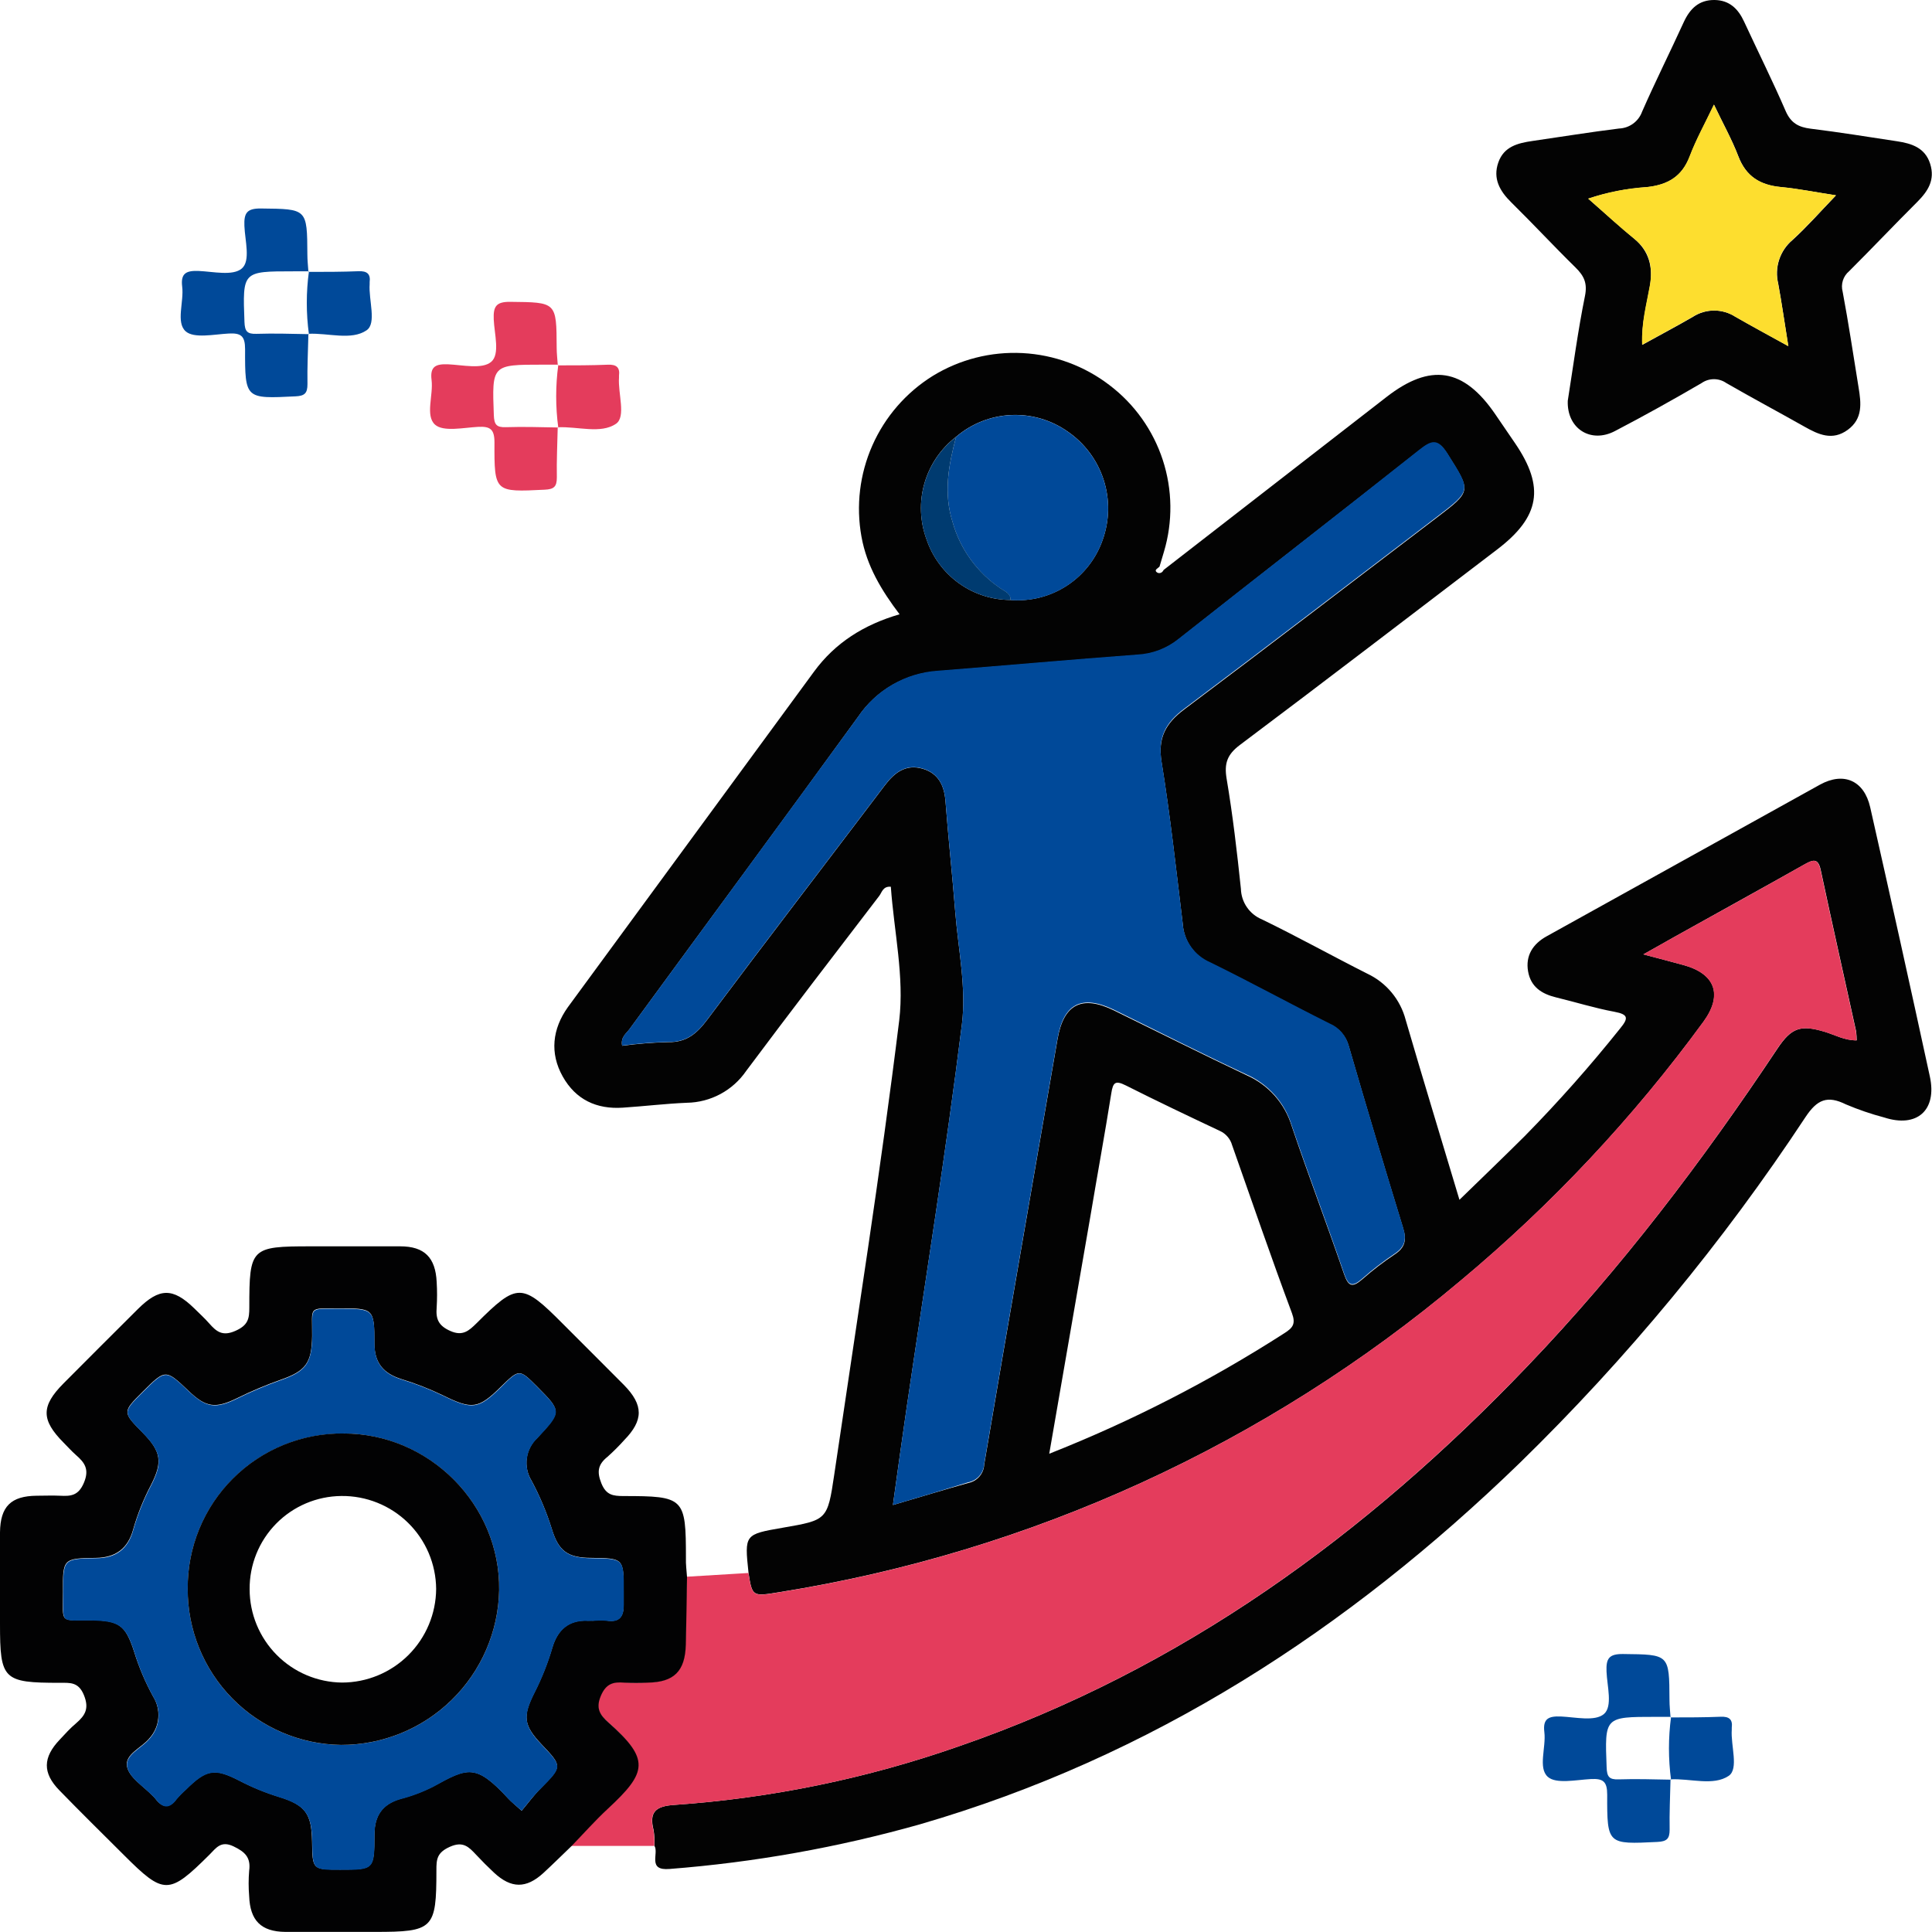 <svg width="139" height="139" viewBox="0 0 139 139" fill="none" xmlns="http://www.w3.org/2000/svg">
<path d="M83.719 41.005C89.061 36.863 94.403 32.718 99.746 28.568C102.919 26.1 105.305 26.471 107.587 29.815L109.007 31.894C111.161 35.054 110.797 37.185 107.714 39.534C101.551 44.226 95.407 48.945 89.211 53.593C88.293 54.282 88.065 54.922 88.252 56.035C88.694 58.656 89.001 61.3 89.278 63.944C89.291 64.42 89.441 64.882 89.711 65.273C89.981 65.665 90.359 65.969 90.799 66.15C93.354 67.39 95.835 68.772 98.374 70.053C99.049 70.371 99.646 70.833 100.122 71.407C100.599 71.981 100.943 72.653 101.132 73.374C102.368 77.614 103.661 81.842 105.002 86.321C106.658 84.711 108.19 83.239 109.696 81.741C112.118 79.276 114.411 76.689 116.567 73.989C117.159 73.266 117.177 72.985 116.155 72.794C114.735 72.532 113.352 72.097 111.947 71.757C110.921 71.506 110.134 71.008 109.939 69.884C109.745 68.76 110.277 67.914 111.273 67.364C117.829 63.723 124.386 60.086 130.945 56.45C132.657 55.51 134.118 56.162 134.553 58.079C136.014 64.534 137.445 70.991 138.846 77.453C139.374 79.891 137.909 81.161 135.568 80.4C134.624 80.152 133.698 79.835 132.799 79.453C131.466 78.794 130.735 79.108 129.9 80.367C123.958 89.376 117.064 97.721 109.336 105.257C96.973 117.241 82.872 126.409 66.178 131.255C60.297 132.916 54.267 133.991 48.174 134.465C46.544 134.603 47.424 133.341 47.084 132.802C47.104 132.427 47.085 132.05 47.027 131.678C46.683 130.353 47.188 129.941 48.526 129.855C55.51 129.369 62.397 127.95 69.003 125.634C85.023 120.095 98.292 110.432 109.894 98.294C116.638 91.257 122.49 83.539 127.877 75.449C128.896 73.918 129.566 73.715 131.297 74.236C132.024 74.457 132.717 74.858 133.582 74.85C133.582 74.632 133.568 74.415 133.541 74.198C132.691 70.33 131.822 66.465 130.994 62.589C130.81 61.735 130.458 61.84 129.851 62.177C126.727 63.937 123.58 65.667 120.444 67.42C119.792 67.794 119.148 68.15 118.238 68.663C119.429 68.978 120.279 69.199 121.126 69.431C123.422 70.06 123.969 71.581 122.557 73.513C117.517 80.409 111.651 86.662 105.092 92.134C91.101 103.914 74.164 111.662 56.101 114.545C54.123 114.87 54.123 114.874 53.853 113.159C53.561 110.391 53.561 110.391 56.326 109.912C59.503 109.361 59.536 109.365 60.02 106.096C61.623 95.209 63.35 84.336 64.695 73.416C65.07 70.285 64.32 67.011 64.092 63.798C63.522 63.749 63.451 64.203 63.26 64.454C60.053 68.641 56.843 72.82 53.688 77.045C53.212 77.74 52.576 78.312 51.834 78.711C51.092 79.11 50.264 79.326 49.421 79.34C47.882 79.404 46.349 79.591 44.813 79.692C42.921 79.82 41.419 79.116 40.483 77.445C39.546 75.775 39.733 74.034 40.857 72.461C46.759 64.409 52.663 56.36 58.57 48.316C60.087 46.249 62.144 44.945 64.721 44.196C63.421 42.481 62.357 40.721 61.979 38.609C61.578 36.392 61.852 34.107 62.763 32.048C63.675 29.988 65.183 28.249 67.093 27.055C69.032 25.861 71.289 25.285 73.564 25.403C75.839 25.521 78.024 26.327 79.83 27.714C81.624 29.077 82.959 30.954 83.658 33.096C84.357 35.237 84.386 37.54 83.741 39.698C83.633 40.054 83.528 40.41 83.423 40.766C83.318 40.882 83.048 40.99 83.191 41.14C83.333 41.29 83.599 41.268 83.719 41.005ZM72.708 43.166C74.136 43.28 75.56 42.917 76.759 42.134C77.958 41.352 78.863 40.193 79.332 38.841C79.832 37.446 79.857 35.925 79.401 34.515C78.946 33.105 78.036 31.886 76.814 31.047C75.625 30.21 74.191 29.792 72.738 29.86C71.285 29.928 69.896 30.477 68.79 31.422C67.692 32.265 66.894 33.437 66.511 34.767C66.128 36.096 66.181 37.513 66.662 38.811C67.088 40.077 67.901 41.178 68.985 41.959C70.07 42.741 71.372 43.163 72.708 43.166ZM64.242 108.279C66.178 107.71 67.913 107.185 69.655 106.695C69.969 106.636 70.253 106.473 70.463 106.233C70.672 105.992 70.794 105.688 70.809 105.369C72.536 95.167 74.327 84.973 76.084 74.771C76.522 72.251 77.822 71.562 80.152 72.7C83.333 74.255 86.499 75.85 89.698 77.363C90.465 77.703 91.15 78.203 91.707 78.829C92.264 79.456 92.68 80.195 92.927 80.996C94.134 84.569 95.479 88.112 96.7 91.666C97.018 92.598 97.322 92.632 98.011 92.04C98.747 91.392 99.526 90.794 100.341 90.25C101.091 89.759 101.21 89.216 100.952 88.377C99.611 84.013 98.306 79.644 97.037 75.269C96.942 74.916 96.768 74.589 96.528 74.314C96.288 74.038 95.988 73.82 95.651 73.678C92.774 72.243 89.953 70.682 87.064 69.277C86.509 69.037 86.032 68.649 85.684 68.154C85.336 67.66 85.132 67.079 85.094 66.476C84.622 62.589 84.195 58.69 83.569 54.821C83.288 53.08 83.873 52.035 85.206 51.035C91.294 46.47 97.329 41.837 103.383 37.23C105.901 35.313 105.83 35.358 104.155 32.691C103.428 31.53 102.971 31.725 102.072 32.437C96.329 36.968 90.541 41.455 84.783 46.009C83.945 46.683 82.916 47.076 81.842 47.132C77.047 47.488 72.259 47.915 67.467 48.297C66.324 48.37 65.212 48.703 64.218 49.273C63.223 49.842 62.373 50.632 61.732 51.582C56.277 59.094 50.762 66.562 45.285 74.052C45.053 74.367 44.641 74.622 44.761 75.24C45.857 75.093 46.96 75.005 48.065 74.977C49.388 75.007 50.141 74.359 50.89 73.356C55.112 67.716 59.409 62.12 63.661 56.503C64.373 55.559 65.197 54.956 66.396 55.312C67.52 55.645 67.939 56.521 68.025 57.66C68.228 60.312 68.516 62.959 68.726 65.611C68.936 68.262 69.535 71.06 69.206 73.693C68.059 82.898 66.583 92.066 65.234 101.246C64.897 103.526 64.586 105.822 64.242 108.279ZM75.481 104.594C81.394 102.258 87.066 99.351 92.414 95.913C93.002 95.538 93.238 95.257 92.954 94.486C91.455 90.471 90.069 86.426 88.645 82.389C88.583 82.168 88.474 81.963 88.325 81.788C88.176 81.612 87.992 81.471 87.784 81.374C85.513 80.303 83.243 79.224 80.999 78.093C80.25 77.719 80.077 77.861 79.954 78.655C79.486 81.603 78.946 84.535 78.455 87.475C77.474 93.115 76.496 98.755 75.488 104.594H75.481Z" fill="#030303"/>
<path d="M53.846 113.17C54.124 114.885 54.124 114.881 56.094 114.555C74.156 111.669 91.09 103.919 105.077 92.137C111.637 86.666 117.503 80.412 122.543 73.516C123.955 71.584 123.408 70.064 121.112 69.434C120.265 69.202 119.415 68.981 118.223 68.666C119.134 68.153 119.778 67.786 120.43 67.423C123.566 65.682 126.712 63.951 129.837 62.18C130.444 61.839 130.796 61.738 130.98 62.592C131.807 66.464 132.677 70.329 133.527 74.202C133.554 74.418 133.568 74.636 133.568 74.853C132.703 74.853 132.01 74.46 131.283 74.239C129.552 73.719 128.882 73.921 127.863 75.453C122.479 83.553 116.624 91.272 109.88 98.298C98.267 110.436 85.008 120.098 68.989 125.637C62.383 127.953 55.495 129.373 48.512 129.858C47.178 129.944 46.672 130.356 47.013 131.682C47.071 132.053 47.09 132.43 47.069 132.805H41.075C41.948 131.907 42.78 130.963 43.698 130.113C46.552 127.491 46.695 126.551 43.731 123.892C43.136 123.36 42.813 122.907 43.192 121.997C43.57 121.087 44.087 120.971 44.889 121.038C45.446 121.066 46.003 121.066 46.56 121.038C48.455 121.008 49.257 120.226 49.31 118.308C49.351 116.686 49.37 115.061 49.396 113.439L53.846 113.17Z" fill="#E43C5C"/>
<path d="M49.429 113.462C49.403 115.088 49.384 116.713 49.343 118.331C49.29 120.248 48.489 121.031 46.593 121.061C46.036 121.089 45.479 121.089 44.922 121.061C44.12 120.994 43.6 121.125 43.225 122.02C42.85 122.915 43.169 123.383 43.765 123.915C46.762 126.574 46.586 127.495 43.731 130.135C42.813 130.986 41.981 131.929 41.108 132.828C40.438 133.472 39.775 134.128 39.089 134.761C37.857 135.884 36.778 135.884 35.534 134.723C35.092 134.309 34.663 133.879 34.249 133.435C33.732 132.884 33.32 132.446 32.376 132.866C31.432 133.285 31.394 133.768 31.398 134.577C31.398 138.787 31.181 138.993 26.97 138.993C24.819 138.993 22.673 138.993 20.526 138.993C18.777 138.974 17.99 138.172 17.926 136.412C17.876 135.808 17.876 135.2 17.926 134.596C18.057 133.637 17.63 133.236 16.802 132.839C15.884 132.401 15.543 132.967 15.068 133.439C12.149 136.341 11.797 136.345 8.92 133.469C7.365 131.918 5.799 130.379 4.271 128.806C3.05 127.555 3.079 126.439 4.301 125.158C4.675 124.754 5.05 124.338 5.488 123.971C6.129 123.413 6.429 122.922 6.039 121.96C5.649 120.997 5.035 121.072 4.301 121.072C0.225 121.072 0 120.848 0 116.837C0 114.642 0 112.447 0 110.253C0.022 108.38 0.79 107.631 2.641 107.612C3.199 107.612 3.765 107.586 4.32 107.612C5.095 107.653 5.642 107.612 6.035 106.683C6.447 105.71 6.092 105.227 5.462 104.68C5.147 104.403 4.866 104.084 4.571 103.789C2.956 102.159 2.945 101.167 4.571 99.53C6.351 97.74 8.135 95.957 9.92 94.182C11.464 92.647 12.434 92.636 13.966 94.122C14.341 94.497 14.716 94.83 15.053 95.216C15.57 95.804 16.004 96.16 16.926 95.755C17.848 95.351 17.941 94.883 17.937 94.055C17.937 89.774 18.054 89.669 22.351 89.669C24.497 89.669 26.648 89.669 28.794 89.669C30.544 89.669 31.334 90.482 31.417 92.239C31.454 92.845 31.454 93.453 31.417 94.059C31.349 94.883 31.525 95.373 32.41 95.763C33.294 96.152 33.743 95.737 34.283 95.205C37.231 92.265 37.549 92.276 40.528 95.276C41.974 96.733 43.439 98.175 44.881 99.635C46.323 101.096 46.29 102.193 44.915 103.605C44.536 104.028 44.135 104.429 43.712 104.807C43.038 105.346 42.922 105.863 43.266 106.717C43.611 107.571 44.105 107.631 44.855 107.635C49.234 107.635 49.35 107.755 49.35 112.091C49.332 112.533 49.399 112.998 49.429 113.462ZM37.531 130.274C38.003 129.716 38.415 129.15 38.898 128.66C40.457 127.072 40.464 127.083 38.966 125.503C37.666 124.132 37.583 123.484 38.456 121.758C38.983 120.718 39.414 119.633 39.741 118.514C40.116 117.263 40.91 116.522 42.303 116.597C42.768 116.619 43.244 116.548 43.705 116.597C44.6 116.72 44.866 116.256 44.87 115.473C44.87 115.144 44.87 114.818 44.87 114.492C44.87 112.114 44.87 112.114 42.554 112.084C40.857 112.084 40.183 111.605 39.696 109.994C39.321 108.792 38.832 107.628 38.235 106.519C37.94 106.036 37.821 105.466 37.898 104.906C37.976 104.346 38.244 103.829 38.658 103.444C40.412 101.545 40.397 101.53 38.658 99.774C37.362 98.478 37.362 98.478 36.036 99.774C34.41 101.38 33.953 101.418 31.863 100.388C30.895 99.922 29.893 99.53 28.865 99.216C27.592 98.811 26.944 98.066 26.936 96.673C26.936 94.13 26.884 94.122 24.351 94.134C22.103 94.134 22.478 93.969 22.456 96.115C22.425 98.088 21.995 98.639 20.166 99.279C19.113 99.653 18.082 100.088 17.079 100.583C15.517 101.35 14.832 101.283 13.573 100.073C11.906 98.493 11.906 98.493 10.25 100.145C8.804 101.59 8.804 101.59 10.276 103.084C11.591 104.425 11.715 105.17 10.868 106.83C10.324 107.861 9.89 108.947 9.572 110.069C9.197 111.402 8.328 112.065 6.908 112.084C4.526 112.118 4.514 112.144 4.529 114.552C4.529 116.885 4.271 116.537 6.53 116.563C8.575 116.586 9.029 116.904 9.654 118.844C9.999 119.958 10.456 121.035 11.018 122.057C11.306 122.517 11.437 123.058 11.39 123.598C11.344 124.139 11.122 124.65 10.759 125.053C10.197 125.761 8.927 126.214 9.149 127.136C9.34 127.922 10.332 128.514 10.973 129.188C11.043 129.251 11.108 129.318 11.168 129.39C11.666 130.061 12.161 130.139 12.704 129.424C12.915 129.173 13.146 128.939 13.393 128.724C14.843 127.289 15.439 127.188 17.214 128.102C18.124 128.576 19.074 128.967 20.054 129.27C21.98 129.858 22.422 130.487 22.452 132.502C22.482 134.517 22.482 134.506 24.475 134.506C26.895 134.506 26.929 134.506 26.936 131.986C26.936 130.622 27.506 129.798 28.809 129.416C29.623 129.206 30.412 128.909 31.162 128.529C33.657 127.162 34.234 126.862 36.568 129.394C36.793 129.641 37.051 129.836 37.531 130.274Z" fill="#020203"/>
<path d="M112.795 28.834C113.188 26.354 113.522 23.808 114.031 21.302C114.222 20.37 113.96 19.841 113.349 19.242C111.783 17.707 110.292 16.096 108.73 14.561C107.895 13.741 107.396 12.846 107.797 11.692C108.198 10.539 109.206 10.295 110.255 10.142C112.33 9.842 114.398 9.505 116.481 9.247C116.847 9.233 117.2 9.111 117.496 8.896C117.792 8.68 118.016 8.381 118.141 8.037C119.092 5.869 120.156 3.745 121.138 1.595C121.587 0.622 122.236 -0.019 123.367 -8.83621e-05C124.431 0.019 125.057 0.637 125.48 1.554C126.476 3.704 127.537 5.831 128.477 8.003C128.852 8.853 129.399 9.149 130.264 9.258C132.343 9.513 134.411 9.85 136.487 10.164C137.536 10.322 138.506 10.629 138.869 11.79C139.233 12.95 138.712 13.752 137.94 14.527C136.288 16.175 134.685 17.868 133.033 19.516C132.823 19.692 132.669 19.924 132.587 20.184C132.506 20.445 132.5 20.724 132.572 20.988C133.003 23.276 133.343 25.579 133.718 27.879C133.902 29.002 134.037 30.126 132.935 30.927C131.834 31.729 130.833 31.268 129.822 30.695C127.949 29.639 126.076 28.639 124.202 27.56C123.942 27.378 123.631 27.28 123.313 27.28C122.994 27.28 122.684 27.378 122.423 27.56C120.374 28.755 118.302 29.912 116.197 31.009C114.447 31.934 112.72 30.834 112.795 28.834ZM128.664 24.905C128.383 23.163 128.189 21.785 127.938 20.411C127.799 19.843 127.821 19.249 128.003 18.694C128.184 18.138 128.517 17.645 128.964 17.269C130.017 16.314 130.957 15.235 132.096 14.055C130.597 13.827 129.38 13.576 128.136 13.46C126.638 13.318 125.626 12.711 125.068 11.243C124.6 10.018 123.944 8.861 123.318 7.531C122.67 8.891 122.033 10.037 121.573 11.25C121.018 12.711 119.984 13.299 118.504 13.464C117.063 13.556 115.64 13.836 114.271 14.295C115.548 15.419 116.549 16.321 117.586 17.183C118.624 18.044 118.943 19.19 118.71 20.553C118.478 21.916 118.092 23.235 118.156 24.811C119.467 24.085 120.651 23.463 121.809 22.789C122.263 22.498 122.79 22.344 123.33 22.344C123.869 22.344 124.397 22.498 124.851 22.789C126.001 23.448 127.181 24.085 128.664 24.905Z" fill="#030303"/>
<path d="M22.189 24.015C22.162 25.221 22.099 26.427 22.121 27.636C22.121 28.299 21.915 28.486 21.248 28.516C17.659 28.692 17.622 28.715 17.633 25.12C17.633 24.168 17.333 23.951 16.46 23.996C15.396 24.052 13.954 24.37 13.355 23.835C12.643 23.187 13.246 21.719 13.107 20.618C12.984 19.629 13.437 19.464 14.291 19.494C15.355 19.543 16.753 19.869 17.397 19.318C18.041 18.768 17.626 17.315 17.584 16.262C17.547 15.334 17.749 14.989 18.779 15C22.099 15.038 22.095 15 22.114 18.307C22.114 18.723 22.162 19.139 22.189 19.554L22.222 19.521H21.099C17.431 19.521 17.453 19.521 17.588 23.161C17.614 23.835 17.779 24.041 18.454 24.018C19.709 23.977 20.964 24.018 22.219 24.041L22.189 24.015Z" fill="#004999"/>
<path d="M40.126 30.73C40.1 31.936 40.04 33.142 40.063 34.348C40.063 35.014 39.857 35.202 39.186 35.232C35.601 35.408 35.559 35.43 35.575 31.835C35.575 30.884 35.275 30.666 34.402 30.711C33.338 30.768 31.896 31.086 31.296 30.55C30.584 29.902 31.188 28.434 31.049 27.333C30.925 26.345 31.375 26.18 32.233 26.21C33.293 26.258 34.69 26.584 35.339 26.034C35.987 25.483 35.567 24.03 35.522 22.978C35.485 22.049 35.691 21.704 36.717 21.716C40.04 21.753 40.036 21.716 40.051 25.023C40.051 25.438 40.104 25.854 40.13 26.27L40.164 26.236H39.04C35.372 26.236 35.395 26.236 35.529 29.876C35.556 30.55 35.721 30.756 36.395 30.734C37.646 30.693 38.905 30.734 40.141 30.756L40.126 30.73Z" fill="#E43C5C"/>
<path d="M120.188 128.015C120.161 129.221 120.101 130.43 120.124 131.636C120.124 132.299 119.914 132.486 119.247 132.52C115.658 132.696 115.621 132.715 115.632 129.12C115.632 128.168 115.336 127.951 114.459 127.996C113.399 128.052 111.953 128.371 111.357 127.835C110.642 127.191 111.245 125.719 111.11 124.618C110.987 123.633 111.436 123.464 112.29 123.494C113.354 123.543 114.752 123.869 115.396 123.318C116.04 122.768 115.625 121.315 115.583 120.262C115.546 119.334 115.748 118.989 116.778 119C120.098 119.038 120.098 119 120.113 122.307C120.113 122.723 120.161 123.139 120.188 123.554L120.221 123.521H119.097C115.43 123.521 115.452 123.521 115.591 127.161C115.613 127.835 115.782 128.041 116.452 128.019C117.708 127.977 118.963 128.019 120.218 128.041L120.188 128.015Z" fill="#004999"/>
<path d="M22.189 19.562C23.392 19.562 24.598 19.562 25.8 19.513C26.396 19.491 26.673 19.697 26.595 20.304C26.595 20.349 26.595 20.397 26.595 20.442C26.512 21.588 27.115 23.259 26.373 23.764C25.276 24.513 23.609 23.944 22.189 24.015L22.226 24.049C22.022 22.549 22.022 21.028 22.226 19.528L22.189 19.562Z" fill="#004999"/>
<path d="M40.13 26.288C41.332 26.288 42.539 26.288 43.741 26.239C44.337 26.217 44.614 26.423 44.535 27.03C44.535 27.075 44.535 27.123 44.535 27.168C44.453 28.314 45.056 29.985 44.318 30.49C43.221 31.239 41.553 30.67 40.13 30.741L40.167 30.775C39.965 29.275 39.965 27.754 40.167 26.254L40.13 26.288Z" fill="#E43C5C"/>
<path d="M120.188 123.562C121.394 123.562 122.597 123.562 123.803 123.513C124.399 123.491 124.672 123.697 124.594 124.304C124.594 124.352 124.594 124.397 124.594 124.446C124.511 125.588 125.114 127.258 124.376 127.764C123.275 128.513 121.612 127.944 120.188 128.015L120.226 128.049C120.025 126.549 120.025 125.028 120.226 123.528L120.188 123.562Z" fill="#004999"/>
<path d="M64.242 108.279C64.586 105.822 64.897 103.526 65.234 101.234C66.583 92.055 68.059 82.883 69.206 73.681C69.535 71.06 68.939 68.292 68.726 65.599C68.512 62.907 68.228 60.3 68.025 57.648C67.939 56.525 67.52 55.633 66.396 55.3C65.197 54.944 64.373 55.547 63.661 56.491C59.409 62.109 55.112 67.697 50.89 73.344C50.14 74.348 49.391 74.996 48.065 74.966C46.96 74.993 45.856 75.081 44.761 75.228C44.641 74.61 45.053 74.355 45.285 74.041C50.762 66.55 56.277 59.06 61.731 51.57C62.369 50.615 63.218 49.819 64.213 49.245C65.208 48.67 66.321 48.332 67.467 48.256C72.259 47.881 77.046 47.447 81.842 47.091C82.916 47.034 83.945 46.641 84.783 45.967C90.537 41.428 96.329 36.942 102.072 32.388C102.971 31.676 103.428 31.481 104.155 32.642C105.83 35.312 105.901 35.264 103.383 37.181C97.329 41.788 91.294 46.42 85.206 50.986C83.872 51.986 83.288 53.031 83.569 54.772C84.195 58.641 84.622 62.539 85.094 66.427C85.132 67.03 85.336 67.611 85.684 68.105C86.031 68.6 86.509 68.988 87.064 69.228C89.953 70.644 92.774 72.194 95.651 73.629C95.988 73.771 96.288 73.989 96.528 74.264C96.768 74.54 96.942 74.867 97.037 75.221C98.311 79.602 99.616 83.972 100.952 88.328C101.21 89.167 101.079 89.71 100.341 90.201C99.526 90.745 98.747 91.343 98.011 91.991C97.322 92.59 97.018 92.557 96.7 91.617C95.478 88.047 94.133 84.501 92.927 80.947C92.68 80.146 92.264 79.407 91.707 78.78C91.15 78.154 90.465 77.654 89.698 77.314C86.499 75.816 83.329 74.206 80.152 72.651C77.822 71.528 76.522 72.202 76.084 74.722C74.327 84.924 72.536 95.118 70.809 105.32C70.794 105.639 70.672 105.943 70.463 106.183C70.253 106.424 69.969 106.587 69.655 106.646C67.913 107.185 66.19 107.709 64.242 108.279Z" fill="#004999"/>
<path d="M68.79 31.429C69.896 30.484 71.285 29.935 72.738 29.867C74.191 29.799 75.625 30.217 76.814 31.054C78.036 31.893 78.946 33.112 79.401 34.522C79.857 35.932 79.832 37.453 79.332 38.848C78.863 40.2 77.958 41.359 76.759 42.142C75.56 42.924 74.136 43.287 72.708 43.173C72.708 42.709 72.334 42.563 72.038 42.372C70.328 41.239 69.083 39.528 68.531 37.552C67.876 35.474 68.243 33.447 68.79 31.429Z" fill="#004999"/>
<path d="M68.79 31.429C68.243 33.448 67.876 35.474 68.531 37.545C69.083 39.521 70.328 41.232 72.038 42.365C72.33 42.556 72.723 42.702 72.708 43.166C71.373 43.163 70.071 42.742 68.987 41.962C67.903 41.183 67.09 40.083 66.662 38.818C66.181 37.521 66.128 36.104 66.511 34.774C66.894 33.444 67.692 32.272 68.79 31.429Z" fill="#003B70"/>
<path d="M37.531 130.274C37.051 129.847 36.782 129.652 36.579 129.42C34.245 126.889 33.669 127.173 31.173 128.555C30.424 128.935 29.635 129.233 28.821 129.443C27.509 129.817 26.948 130.649 26.948 132.012C26.948 134.532 26.906 134.532 24.486 134.532C22.493 134.532 22.493 134.532 22.463 132.529C22.433 130.525 21.991 129.885 20.066 129.297C19.086 128.993 18.135 128.602 17.226 128.128C15.45 127.214 14.854 127.315 13.405 128.75C13.157 128.965 12.927 129.199 12.715 129.45C12.172 130.199 11.678 130.087 11.179 129.416C11.119 129.345 11.054 129.277 10.985 129.214C10.344 128.54 9.351 127.948 9.16 127.162C8.939 126.241 10.209 125.787 10.771 125.08C11.134 124.676 11.355 124.165 11.402 123.625C11.448 123.084 11.318 122.543 11.029 122.084C10.468 121.061 10.011 119.984 9.666 118.87C9.04 116.93 8.587 116.623 6.541 116.589C4.294 116.563 4.556 116.912 4.541 114.578C4.541 112.17 4.541 112.144 6.92 112.11C8.34 112.11 9.216 111.429 9.583 110.095C9.901 108.973 10.336 107.888 10.88 106.856C11.726 105.204 11.603 104.459 10.288 103.111C8.815 101.613 8.815 101.613 10.261 100.171C11.917 98.519 11.917 98.519 13.584 100.1C14.858 101.309 15.529 101.377 17.091 100.609C18.094 100.115 19.124 99.68 20.178 99.306C22.006 98.665 22.426 98.115 22.467 96.141C22.497 93.995 22.126 94.167 24.363 94.16C26.895 94.16 26.936 94.16 26.948 96.699C26.948 98.092 27.603 98.838 28.877 99.242C29.904 99.556 30.906 99.948 31.874 100.414C33.965 101.444 34.422 101.407 36.047 99.8C37.374 98.486 37.374 98.486 38.67 99.8C40.427 101.557 40.442 101.572 38.67 103.47C38.255 103.855 37.987 104.372 37.91 104.932C37.833 105.493 37.952 106.062 38.246 106.545C38.843 107.654 39.332 108.818 39.708 110.02C40.195 111.631 40.869 112.092 42.566 112.11C44.892 112.14 44.892 112.14 44.881 114.518C44.881 114.844 44.881 115.17 44.881 115.5C44.881 116.275 44.611 116.739 43.716 116.623C43.255 116.559 42.78 116.623 42.315 116.623C40.921 116.548 40.116 117.29 39.752 118.541C39.425 119.659 38.995 120.745 38.468 121.784C37.595 123.514 37.677 124.162 38.977 125.529C40.476 127.109 40.476 127.098 38.91 128.686C38.415 129.151 38.003 129.705 37.531 130.274ZM24.722 103.144C23.248 103.126 21.786 103.403 20.42 103.957C19.054 104.511 17.813 105.332 16.768 106.371C15.724 107.411 14.897 108.648 14.337 110.011C13.777 111.374 13.494 112.835 13.506 114.309C13.492 117.257 14.643 120.092 16.709 122.196C18.776 124.3 21.589 125.504 24.539 125.544C27.515 125.549 30.375 124.385 32.502 122.303C34.629 120.222 35.854 117.389 35.913 114.414C36.002 108.283 30.911 103.148 24.722 103.133V103.144Z" fill="#004999"/>
<path d="M128.663 24.905C127.165 24.085 126 23.448 124.838 22.782C124.384 22.491 123.857 22.337 123.317 22.337C122.778 22.337 122.25 22.491 121.796 22.782C120.639 23.456 119.455 24.077 118.144 24.804C118.08 23.227 118.458 21.887 118.698 20.546C118.938 19.205 118.698 18.074 117.574 17.175C116.45 16.276 115.536 15.404 114.259 14.288C115.628 13.828 117.051 13.549 118.492 13.456C119.991 13.291 121.006 12.707 121.56 11.243C122.021 10.029 122.658 8.883 123.306 7.524C123.943 8.853 124.587 10.011 125.056 11.235C125.614 12.692 126.637 13.31 128.124 13.453C129.368 13.569 130.597 13.827 132.084 14.048C130.96 15.228 130.005 16.295 128.952 17.261C128.505 17.637 128.172 18.131 127.991 18.686C127.809 19.241 127.787 19.836 127.925 20.403C128.188 21.785 128.379 23.163 128.663 24.905Z" fill="#FDDE2F"/>
<path d="M24.722 103.133C30.911 103.133 36.002 108.283 35.912 114.41C35.853 117.385 34.628 120.218 32.501 122.299C30.374 124.381 27.515 125.545 24.538 125.54C21.589 125.5 18.775 124.297 16.709 122.192C14.643 120.088 13.491 117.253 13.505 114.305C13.493 112.831 13.775 111.369 14.334 110.005C14.894 108.641 15.72 107.403 16.765 106.363C17.81 105.322 19.052 104.501 20.418 103.946C21.784 103.392 23.247 103.115 24.722 103.133ZM17.96 114.346C17.962 116.113 18.662 117.808 19.906 119.063C21.149 120.319 22.838 121.034 24.606 121.054C26.396 121.051 28.113 120.34 29.381 119.078C30.65 117.815 31.368 116.102 31.379 114.312C31.371 113.425 31.188 112.548 30.841 111.732C30.493 110.915 29.988 110.176 29.354 109.555C28.72 108.934 27.969 108.445 27.145 108.115C26.322 107.785 25.441 107.62 24.553 107.631C22.788 107.648 21.102 108.365 19.866 109.624C18.629 110.883 17.944 112.582 17.96 114.346Z" fill="#020203"/>
</svg>
